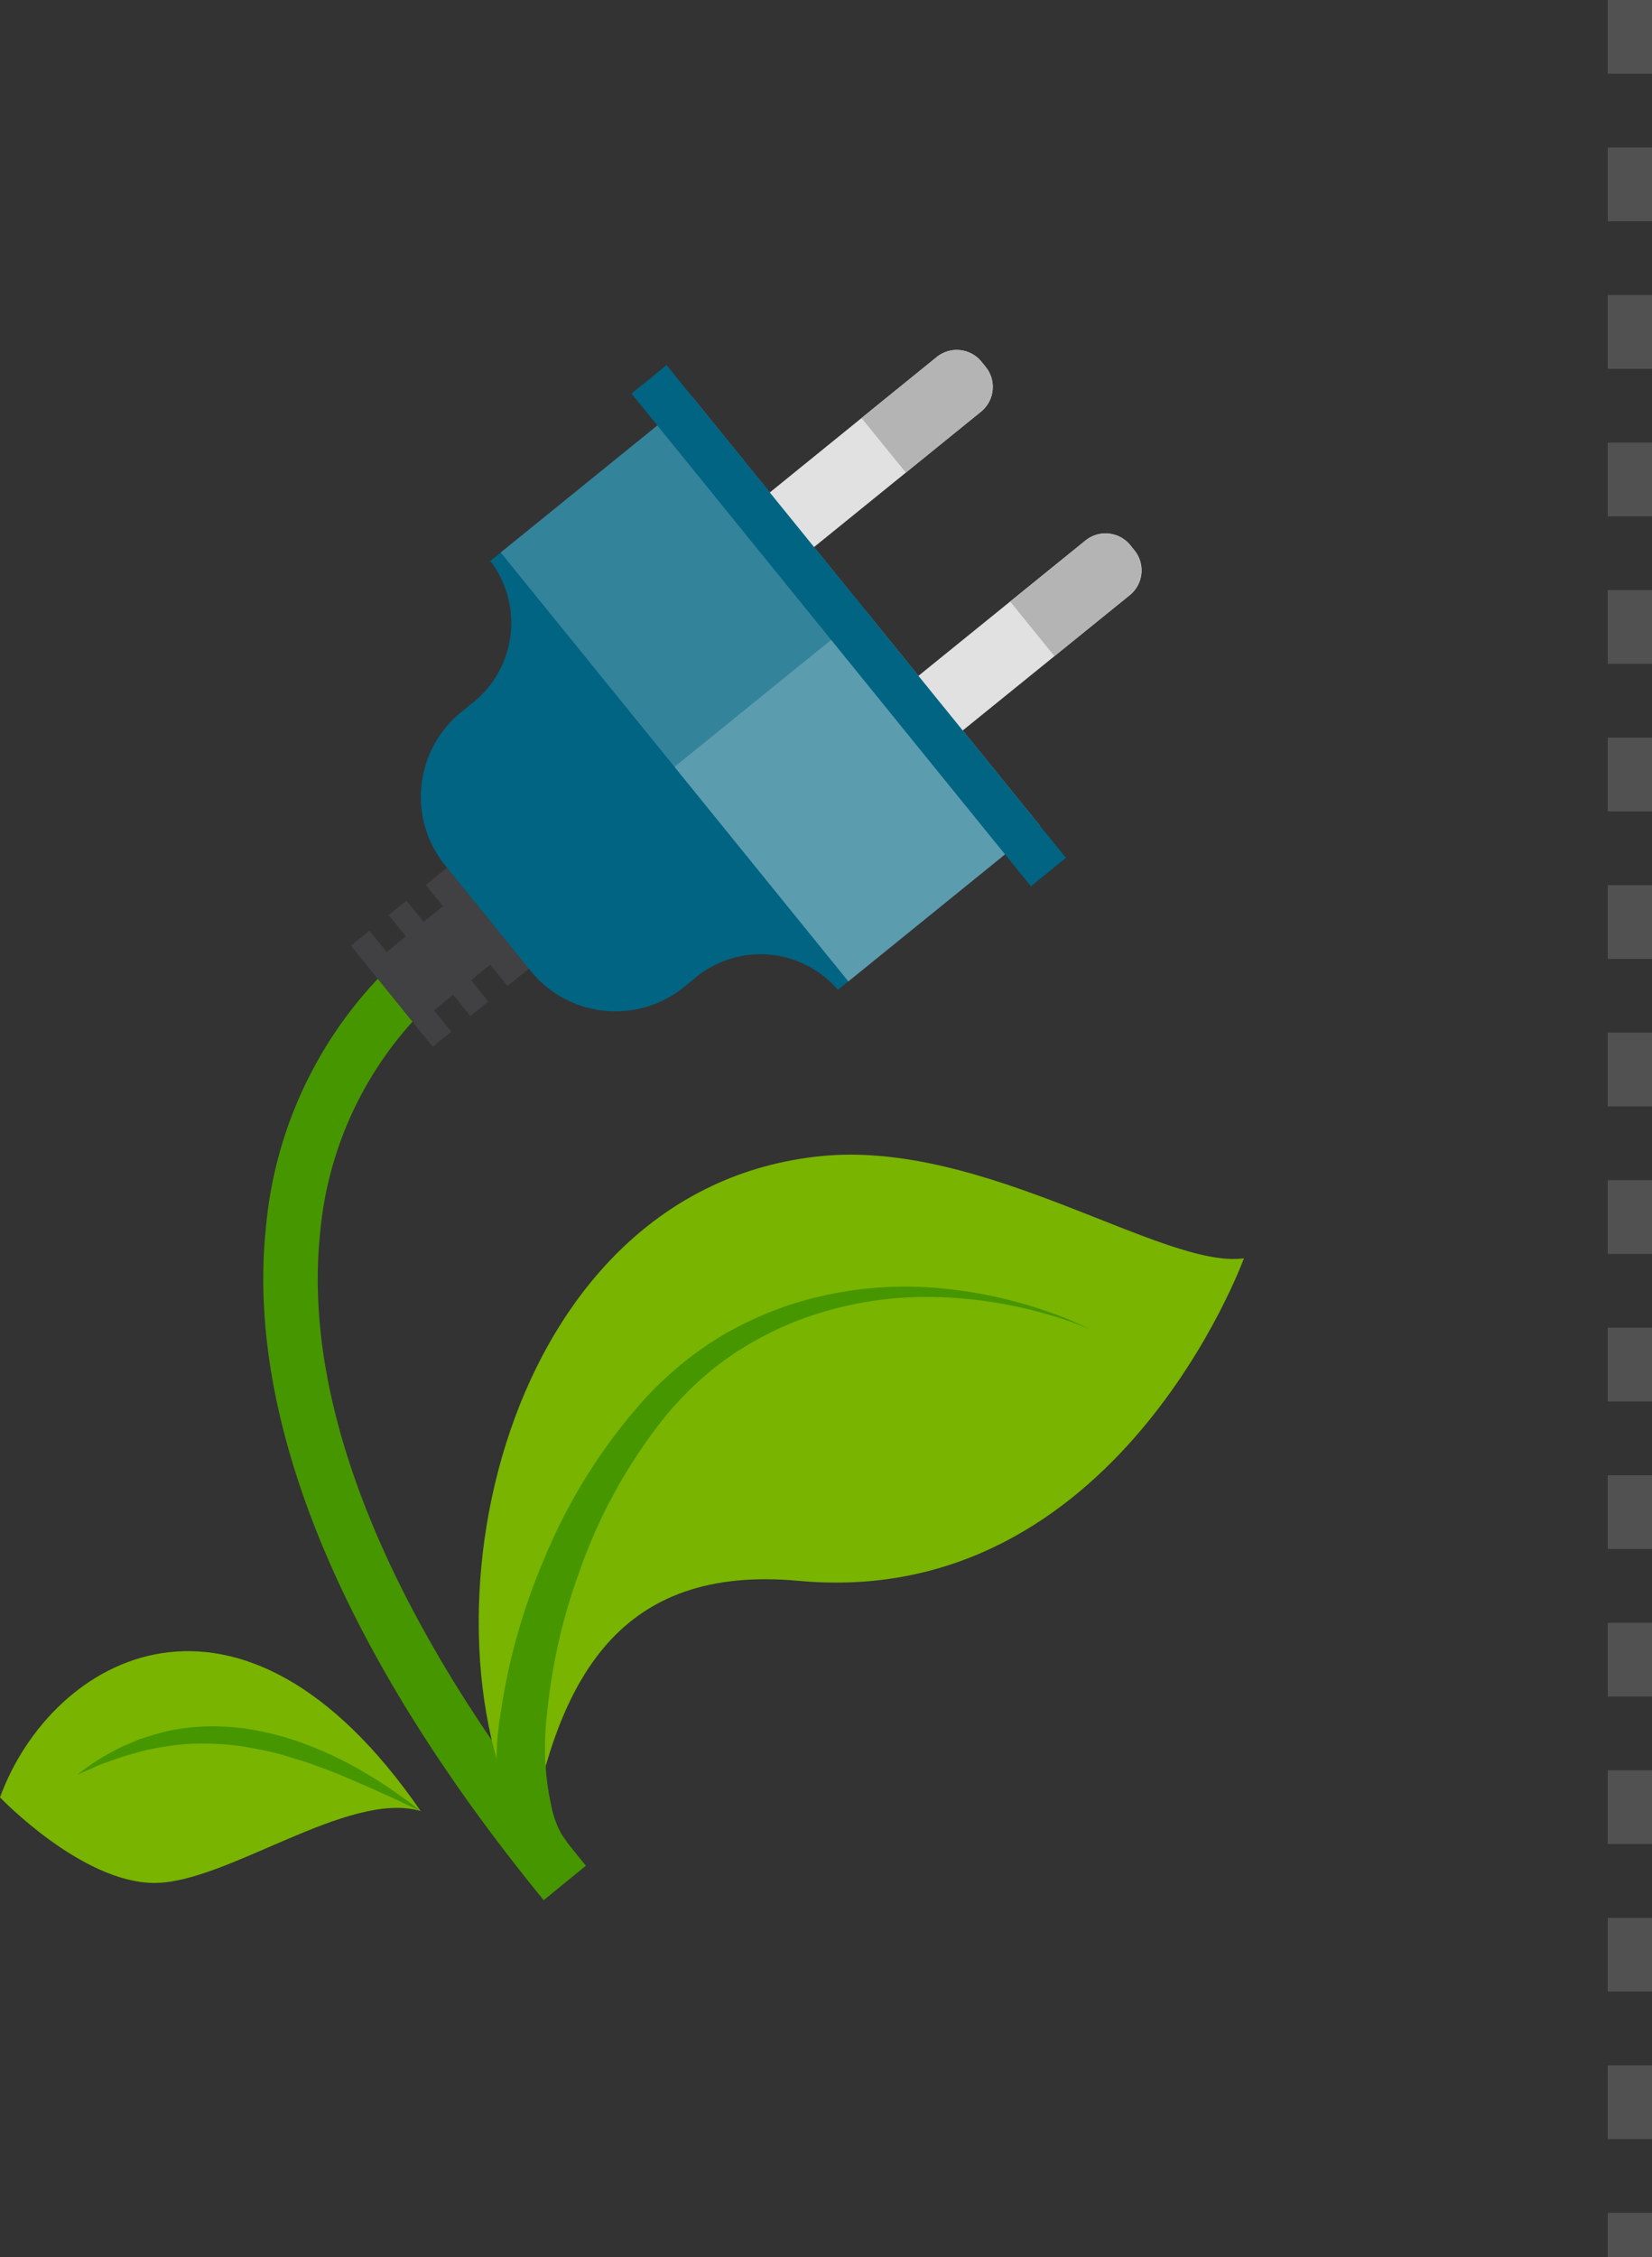 <svg xmlns="http://www.w3.org/2000/svg" width="112" height="153" viewBox="0 0 112 153">
  <rect x="0" y="0" width="112" height="153" fill="#333333" stroke="none"/>
  <g id="Grupo_63847" data-name="Grupo 63847" transform="translate(-533 -5943.5)">
    <line id="Línea_914" data-name="Línea 914" y2="153" transform="translate(643.5 5943.5)" fill="none" stroke="#707070" stroke-width="3" stroke-dasharray="5" opacity="0.5"/>
    <g id="Grupo_63346" data-name="Grupo 63346" transform="translate(496.457 5806.526)">
      <path id="Trazado_140860" data-name="Trazado 140860" d="M70.043,258.258c-13.684-16.741-20.2-32.507-18.833-45.589a28.247,28.247,0,0,1,10.482-19.536l2.318,2.879a24.613,24.613,0,0,0-9.125,17.041c-1.259,12.081,4.972,26.905,18.019,42.868Z" transform="translate(3.36 7.522)" fill="#469600"/>
      <g id="Grupo_63345" data-name="Grupo 63345" transform="translate(60.329 160.694)">
        <path id="Trazado_140861" data-name="Trazado 140861" d="M61.489,200.27l1.3-1.058,1.168,1.445,1.216-.987-1.169-1.442,1.3-1.053,1.166,1.443L77.2,189.933l-5.556-6.848L60.928,191.77l1.169,1.445-1.307,1.057-1.166-1.444-1.21.979,1.168,1.444-1.3,1.059-1.169-1.444-1.258,1.019,5.548,6.852,1.266-1.024Z" transform="translate(-55.852 -155.502)" fill="#414042"/>
        <path id="Trazado_140862" data-name="Trazado 140862" d="M101.686,192.359,78.118,163.286,64.413,174.4a6.913,6.913,0,0,1-1.275,9.679l-.541.443a7.394,7.394,0,0,0-1.359,10.367l6.036,7.449a7.4,7.4,0,0,0,10.432.813l.538-.44a6.914,6.914,0,0,1,9.736.759Z" transform="translate(-54.961 -160.093)" fill="#006482"/>
        <rect id="Rectángulo_19106" data-name="Rectángulo 19106" width="16.734" height="37.426" transform="matrix(0.777, -0.63, 0.63, 0.777, 10.158, 13.73)" fill="#fff" opacity="0.2" style="mix-blend-mode: screen;isolation: isolate"/>
        <path id="Trazado_140863" data-name="Trazado 140863" d="M81.455,174.51l-3-3.7,11.873-9.633a2.159,2.159,0,0,1,3.039.319l.285.351a2.159,2.159,0,0,1-.32,3.034Z" transform="translate(-50.611 -160.693)" fill="#e1e1e1"/>
        <rect id="Rectángulo_19107" data-name="Rectángulo 19107" width="16.734" height="18.714" transform="translate(21.941 28.264) rotate(-39.021)" fill="#fff" opacity="0.2" style="mix-blend-mode: screen;isolation: isolate"/>
        <path id="Trazado_140864" data-name="Trazado 140864" d="M89.64,184.6l-3-3.705,11.881-9.625a2.16,2.16,0,0,1,3.037.317l.283.35a2.159,2.159,0,0,1-.318,3.038Z" transform="translate(-48.714 -158.353)" fill="#e1e1e1"/>
        <rect id="Rectángulo_19108" data-name="Rectángulo 19108" width="3.061" height="42.997" transform="translate(19.027 2.957) rotate(-39.032)" fill="#006482"/>
        <path id="Trazado_140865" data-name="Trazado 140865" d="M92.377,161.843l-.283-.35a2.16,2.16,0,0,0-3.038-.318l-5.1,4.135,3.006,3.7,5.1-4.134A2.159,2.159,0,0,0,92.377,161.843Z" transform="translate(-49.336 -160.694)" fill="#b4b4b4"/>
        <path id="Trazado_140866" data-name="Trazado 140866" d="M100.561,171.939l-.282-.351a2.169,2.169,0,0,0-3.04-.317l-5.1,4.137,3,3.7,5.106-4.133A2.161,2.161,0,0,0,100.561,171.939Z" transform="translate(-47.439 -158.352)" fill="#b4b4b4"/>
      </g>
      <path id="Trazado_140867" data-name="Trazado 140867" d="M114.767,212c-5.389.77-17.544-8.029-28.641-6.929-21.749,2.156-27.923,32.115-19.813,46.238,1.951-10.822,6.114-18.572,18.274-17.443C106.144,235.865,114.767,212,114.767,212Z" transform="translate(6.109 10.267)" fill="#78b400"/>
      <path id="Trazado_140868" data-name="Trazado 140868" d="M65.565,251.944l-.379-.632a11.878,11.878,0,0,1-.506-1.112,10.879,10.879,0,0,1-.4-1.355,21.762,21.762,0,0,1-.092-7.955,42.106,42.106,0,0,1,2.975-10.348,37.906,37.906,0,0,1,6.488-10.4,23.9,23.9,0,0,1,4.738-4.108c.427-.256.9-.583,1.335-.8.434-.235.868-.471,1.344-.684a23.45,23.45,0,0,1,2.777-1.11,25.481,25.481,0,0,1,10.483-1.058,30.4,30.4,0,0,1,7.216,1.656,21.129,21.129,0,0,1,2.576,1.1,21.291,21.291,0,0,0-2.626-.946,30,30,0,0,0-7.208-1.227,24.632,24.632,0,0,0-10.045,1.588,22.251,22.251,0,0,0-2.55,1.191c-.41.211-.832.469-1.255.733-.442.254-.77.524-1.188.8a22.253,22.253,0,0,0-4.186,4.07,35.73,35.73,0,0,0-5.546,10.125,39.226,39.226,0,0,0-2.228,9.779,18.5,18.5,0,0,0,.415,6.7,7.151,7.151,0,0,0,.323.9l.234.479.409.6Z" transform="translate(6.337 11.953)" fill="#469600"/>
      <path id="Trazado_140869" data-name="Trazado 140869" d="M36.543,242.208c3.491-9.547,16.284-16.836,28.519.924-4.908-1.438-13.121,4.876-18.048,4.876S36.543,242.208,36.543,242.208Z" transform="translate(0 16.603)" fill="#78b400"/>
      <path id="Trazado_140870" data-name="Trazado 140870" d="M64.077,242.172s-.361-.154-.978-.448c-.61-.313-1.507-.694-2.559-1.176-1.066-.46-2.295-1.014-3.65-1.482-.666-.267-1.385-.442-2.094-.673a20.864,20.864,0,0,0-2.2-.494,15.565,15.565,0,0,0-2.224-.265,18.133,18.133,0,0,0-2.166,0,18.508,18.508,0,0,0-2.017.269,14.535,14.535,0,0,0-1.786.435c-.557.143-1.047.335-1.492.49a9.256,9.256,0,0,0-1.132.456c-.621.277-.989.423-.989.423s.309-.237.873-.632a9.518,9.518,0,0,1,1.052-.661,10.065,10.065,0,0,1,1.444-.739l.859-.368.956-.3a13.071,13.071,0,0,1,2.123-.453,14.308,14.308,0,0,1,2.325-.113,16.124,16.124,0,0,1,2.387.243,21.266,21.266,0,0,1,2.321.565,21.534,21.534,0,0,1,2.153.8,21.078,21.078,0,0,1,1.927.923c.611.3,1.147.648,1.657.944,1.005.617,1.8,1.2,2.353,1.6S64.077,242.172,64.077,242.172Z" transform="translate(0.985 17.562)" fill="#469600"/>
    </g>
  </g>
</svg>
